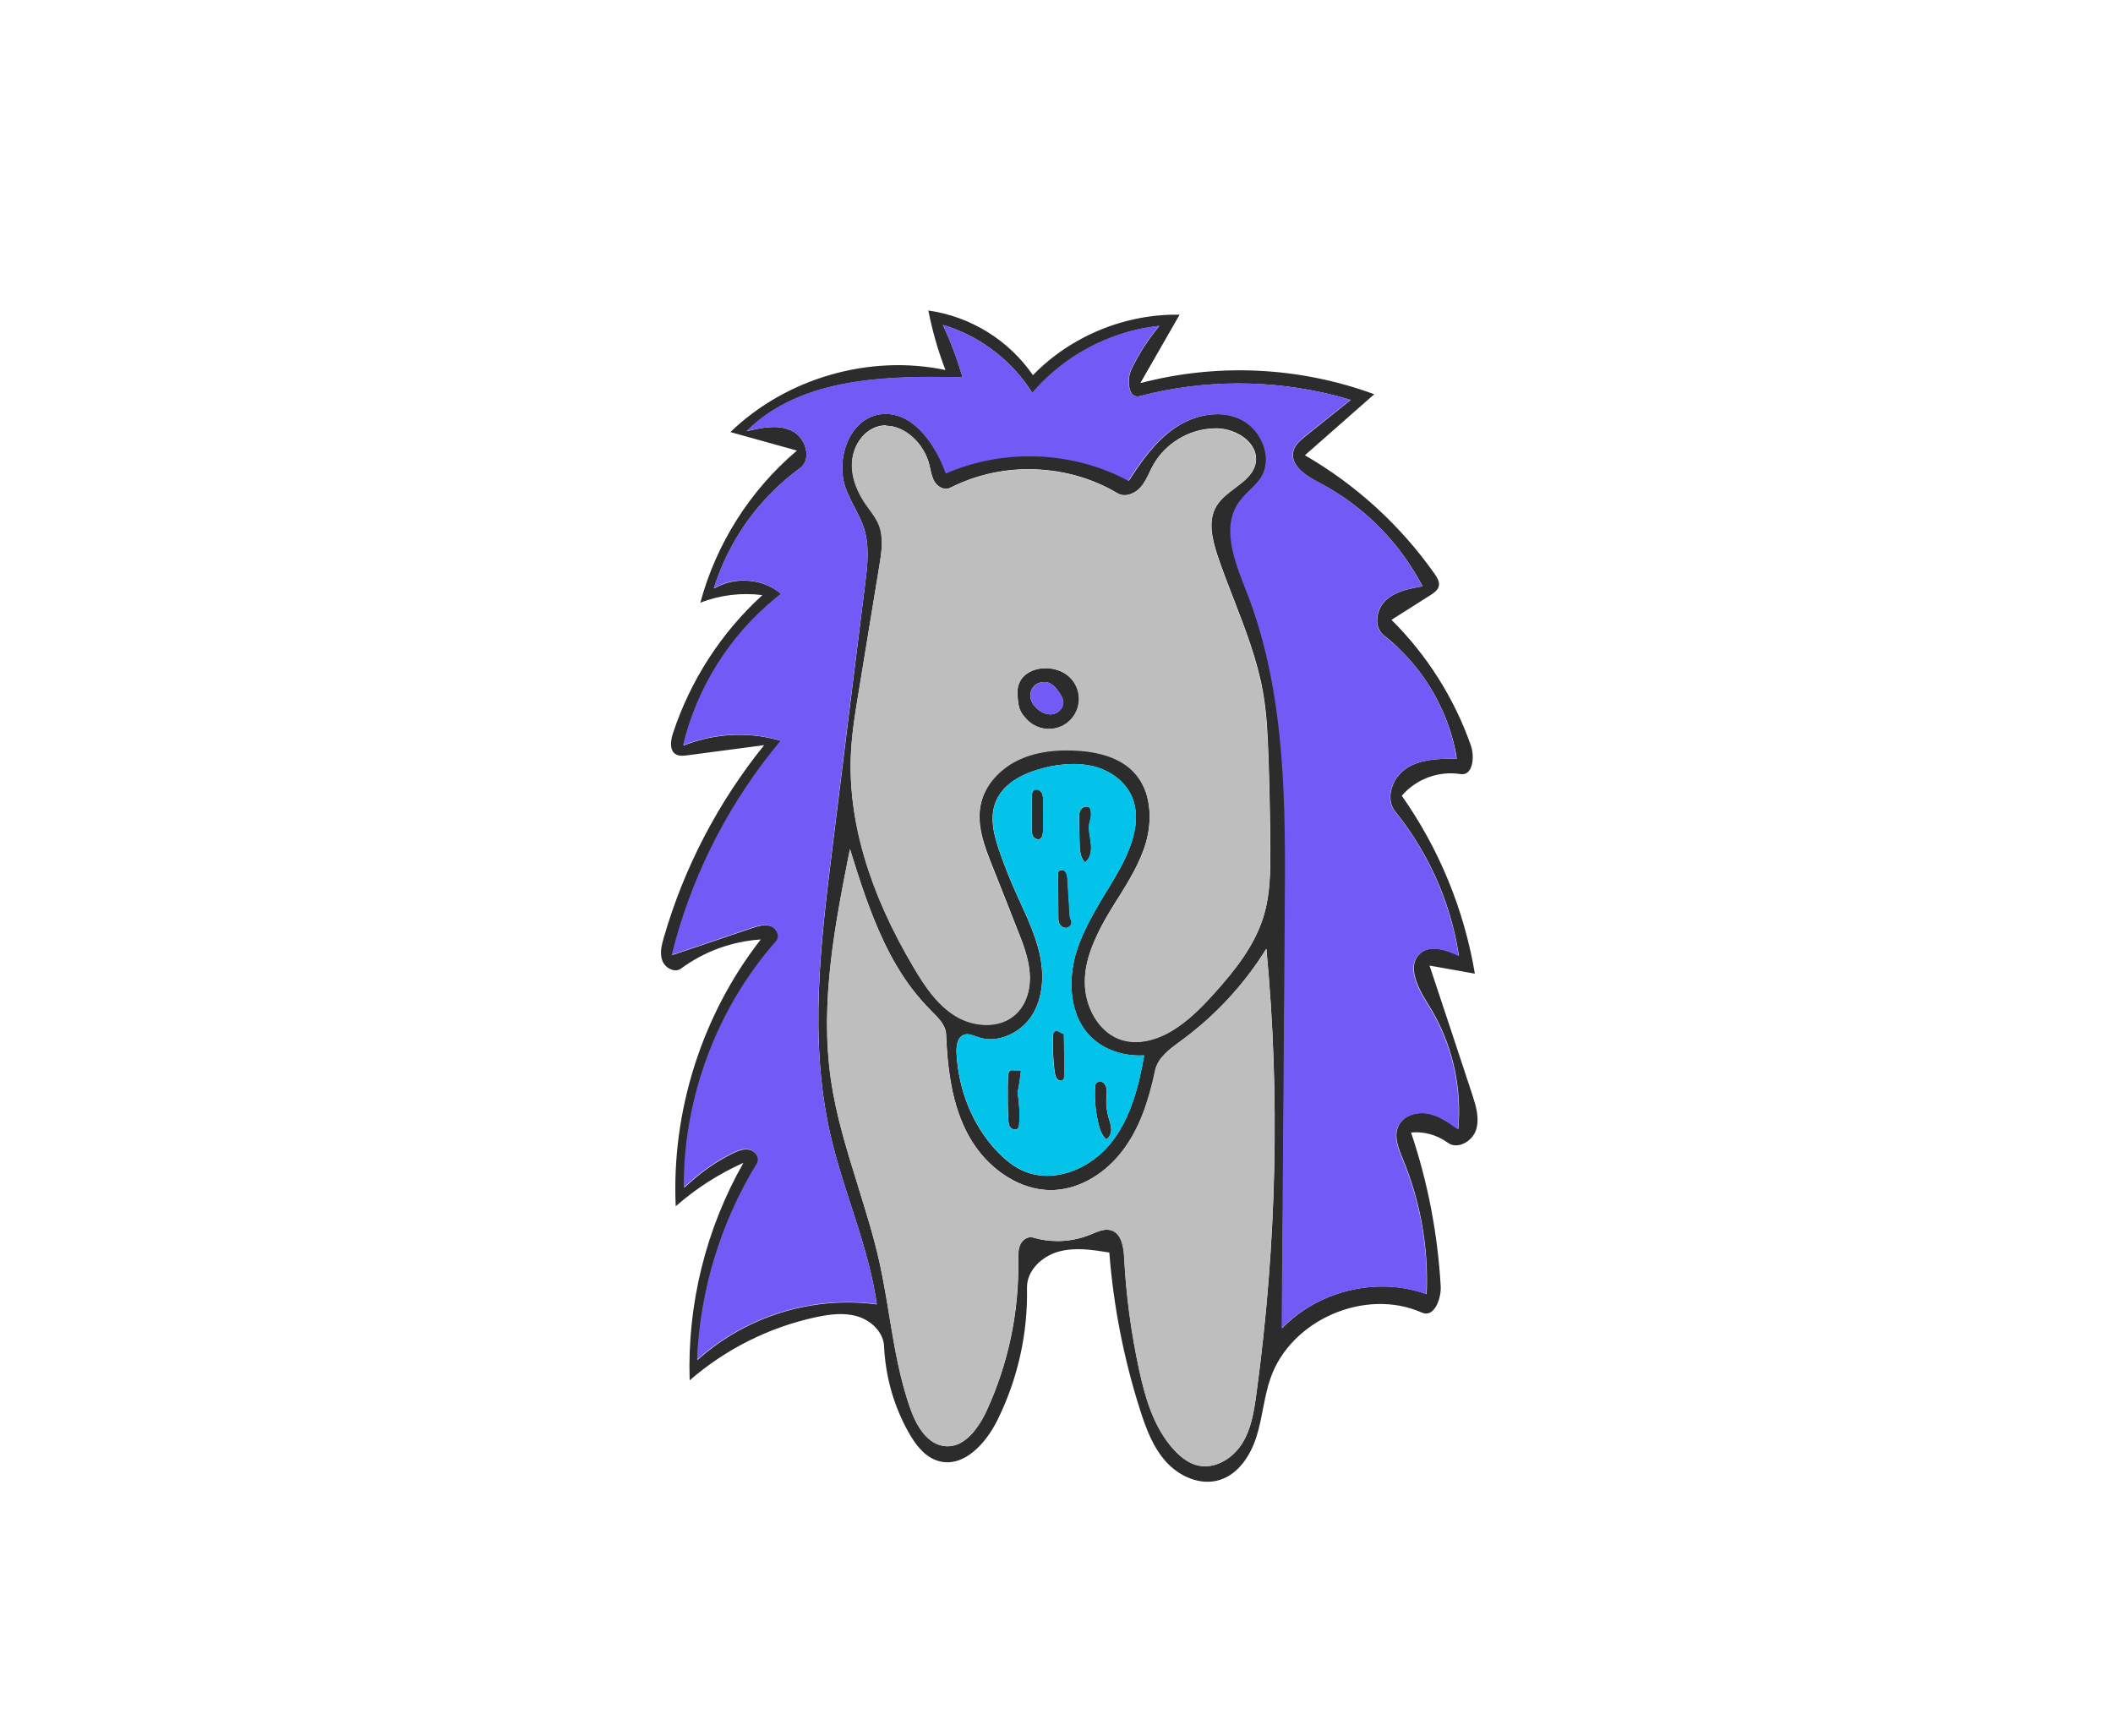 <?xml version="1.0" encoding="utf-8"?>
<!-- Generator: Adobe Illustrator 22.0.1, SVG Export Plug-In . SVG Version: 6.00 Build 0)  -->
<svg version="1.1" id="Draw_Layer" xmlns="http://www.w3.org/2000/svg" xmlns:xlink="http://www.w3.org/1999/xlink" x="0px" y="0px"
	 viewBox="0 0 1804 1482" style="enable-background:new 0 0 1804 1482;" xml:space="preserve">
<style type="text/css">
	.st0{fill:#2C2C2C;}
	.st1{fill:#BEBEBE;}
	.st2{fill:#725AF7;}
	.st3{fill:#03C3EB;}
</style>
<title>Hedgehog</title>
<path class="st0" d="M807.2,315.9c-64.9-13.6-135.9,6.9-183.6,53l56.8,15.8c-40,33.9-68.8,79.2-82.5,129.9c16.8-6.6,35.1-8.8,53-6.5
	c-35.2,32.1-61.5,72.8-76.4,118.1c-2,6.2-3.1,14.5,2.5,17.8c2.8,1.7,6.3,1.3,9.6,0.9l65.8-8.7c-39.2,48.6-68.4,104.4-85.7,164.4
	c-1.9,6.4-3.6,13.4-1.2,19.7c2.4,6.3,10.7,10.6,16,6.6c19.8-14.6,43.5-23.2,68-24.8c-50.1,64.2-76.3,146.5-72.6,227.8
	c17.3-15.2,36.8-27.7,57.8-37.1c-32.1,56.5-48,120.8-45.9,185.7c30.8-26.7,67.9-45.3,107.7-53.9c11.8-2.5,24.3-4.2,35.9-0.6
	s21.9,13.5,22.4,25.6c1.2,25.8,8.3,51,21,73.5c6,10.6,14,21.2,25.8,24.4c21.4,5.8,40.2-15.3,50-35.1c17.3-35,26-73.7,25.2-112.8
	c-0.3-14.7,12.6-26.9,26.7-30.9s29.1-1.7,43.6,0.7c3.5,45.5,12.3,90.4,26.1,133.9c5.1,16,11.1,32.3,22.4,44.8
	c11.3,12.5,29.1,20.4,45.2,15.6c16.4-4.8,26.9-21,32-37.3c5.1-16.3,6.3-33.6,11.9-49.7c17.3-49.9,81.1-77.5,129.3-56
	c10.3,4.6,16.7-11.6,16-22.9c-2.6-44.6-11-88.6-25.3-130.9c11.2-1,22.3,2.1,31.3,8.7c8.3,6.2,21.1-1.1,24.2-10.9
	c3.2-9.9-0.1-20.5-3.3-30.4c-12.1-36.6-24.2-73.3-36.4-109.9l38.7,6.9c-9.2-54.7-30.5-106.6-62.4-151.9
	c12.4-14.4,31.4-21.4,50.2-18.5c10.4,1.7,12.2-14.5,8.8-24.4c-14.2-40.4-37.4-77.1-67.8-107.3l33-20.9c3.3-2.1,6.8-4.5,7.5-8.3
	c0.6-3.5-1.5-6.9-3.5-9.8c-29.2-41.5-67-76.1-110.9-101.5l59.2-52.1c-64-23.5-133.7-26.8-199.7-9.5c11.2-19.5,22.3-39,33.5-58.4
	c-46.4-0.9-92.9,18.3-125.2,51.6c-20.8-30-53.1-50-89.3-55.2C796,282.4,800.8,299.4,807.2,315.9L807.2,315.9z M805,277.4L805,277.4
	L805,277.4c29.3,8.6,55.9,28,73.2,53.3c1.2,1.7,2.2,3.3,3,4.6l0.1,0.2l0.1,0.1c22.2-25.7,51.6-44.2,84.4-52.9
	c6.5-1.7,13.2-3,19.9-3.9l0.9-0.1c1.1-0.1,2.2-0.3,3.2-0.4l0,0l0,0l0,0l0,0l0,0l0,0l0,0l0,0l0,0l0,0c-9.4,11.3-17.4,23.7-23.8,37
	c-3,6.2-3,15.4-0.1,20.1c1.1,1.9,3.1,3.1,5.3,3.1c0.7,0,1.3-0.1,2-0.3c54.6-14.2,112-14.4,166.7-0.5c4.3,1.1,8.2,2.2,11.7,3.3
	l0.7,0.2l0.8,0.3h0.1l-6.4,5.1l-32.2,25.8c-4.8,3.9-9,7.5-10.3,12.7c-3.2,12.3,10.9,21.2,21.8,26.9c31.5,16.4,58.3,40.7,77.8,70.5
	c3,4.5,5.8,9.2,8.3,13.8c0.8,1.3,1.3,2.5,1.9,3.5l0.4,0.8l0,0l0,0l0,0l0,0l0,0l0,0l0,0l0,0l0,0l0,0l0,0l0,0
	c-10.1,1.8-22.7,3.9-31.3,11.9c-4.9,4.7-7.6,11.3-7.4,18.1c0.2,4.9,2.3,9.1,5.7,11.8c3.7,2.9,7.2,5.9,10.5,9c0.5,0.5,1,0.9,1.4,1.4
	l0.2,0.2v0l-0.1-0.1l0.1,0.1l0,0c0,0,0,0-0.1-0.1l0,0.1l0-0.1l0,0l0,0c21.6,20.5,37.4,46.3,45.8,74.9c1.1,3.6,2.1,7.4,2.9,11.3v0.1
	c0.7,3,1.2,5.8,1.5,8.3v0.2v0.1l0,0l0,0l0,0l0,0l0,0l0,0l0,0l0,0l0,0l0,0h-3.7c-12.7,0-27.2,0.6-38.7,7.8
	c-7.3,4.7-12.4,12.2-13.9,20.8c-1.1,6.3,0.3,12,3.8,16.4c24.8,30.8,42.3,66.8,51,105.3c1.2,5.4,2.2,10.6,3,15.5l0.2,1.2
	c0.1,0.4,0.1,0.8,0.2,1.2l0,0l0,0l0,0l0,0l0,0l0,0l0,0l0,0l0,0l0,0l0,0l0,0c-5.5-2.6-13.8-6.1-21.3-6.1c-4.7,0-8.6,1.3-11.6,4
	c-12.1,10.4-2.2,29.5,6.3,43c17.8,28,27.1,60.6,26.7,93.8c-0.1,4.3-0.3,8.5-0.6,12.3c0,0.1,0,0.2,0,0.3s0,0.5-0.1,0.7l0,0l0,0l0,0
	l0,0l0,0l0,0l0,0l0,0l0,0l0,0l0,0l0,0c-8.8-6.3-16.8-11.7-26.1-13.4c-1.6-0.3-3.1-0.4-4.7-0.4c-9.3,0-17.3,4.4-20.4,11.4
	c-4,8.8,0.2,19.1,4,28.1l0,0.1c13.7,33.1,20.6,68.6,20.5,104.4c0,3.5-0.1,6.8-0.3,9.6c0,0.3,0,0.5-0.1,0.8c0,0.1,0,0.2,0,0.3l0,0
	l0,0l0,0l0,0l0,0l0,0l0,0l0,0l0,0l0,0c-12.2-4.4-25.1-6.6-38-6.5c-26.9,0-54.2,9.5-74.8,26.1c-2.8,2.3-5.7,4.8-8.6,7.6l-0.7,0.7
	c-0.4,0.4-0.8,0.8-1.2,1.3l0,0l0,0l0,0l0,0l0,0l0,0l0,0l0,0l0,0l0,0l0,0l0,0l1.4-179.4l1.4-178.1c0.7-86.5,1.4-184.6-32.5-271
	l-0.6-1.5c-10-25.4-21.3-54.3-5.8-75.9c2.6-3.4,5.5-6.5,8.6-9.4l0.1-0.1c3.6-3.5,7.4-7.2,10.1-11.6c4.3-7.2,5.1-16.1,2.3-25.2
	c-3.3-10.7-11-19.7-20.7-24.2c-6.1-2.8-12.8-4.2-19.6-4.1c-12.4,0-25.4,4.3-36.7,12.1c-16.6,11.5-28.7,29.1-38.8,44.7
	C938.2,396.3,909,389,879.1,389c-24.2,0-48.1,4.8-70.3,14.2l-1.1,0.5l0,0c-8.4-22.9-26.6-50.3-51.4-50.3c-1.6,0-3.2,0.1-4.7,0.3
	c-10.2,1.4-19.1,7.7-25.1,17.7c-8.1,13.7-9.7,32.1-4,46.9c2.1,5,4.4,9.9,7,14.7c3,5.8,6.2,11.8,8.2,18.2c4.9,15.6,2.8,32.6,0.9,47.7
	l-14.8,119.1l-13,105.1c-10,80.8-20.4,164.3-1.9,245.4c4.7,20.5,11.2,40.8,17.6,60.5v0.1l0.1,0.2c8.3,25.6,16.8,52,21.2,79.1
	c0.3,2.1,0.6,3.7,0.8,5.2v0.1l0,0l0,0l0,0l0,0c-8.3-1.1-16.6-1.7-24.9-1.7c-40.5,0.1-79.9,12.9-112.7,36.6c-4.3,3.1-8.6,6.6-13,10.3
	l-0.8,0.8c-0.6,0.5-1.1,1-1.7,1.5l0,0l0,0l0,0l0,0l0,0l0,0l0,0l0,0l0,0l0,0l0,0l0,0c2.5-59.3,20-117,51-167.7c1-1.8,1.1-4.1,0.3-6
	c-1.2-2.9-3.7-5-6.8-5.8c-1-0.2-2-0.3-3-0.3c-4.2,0-8.3,1.8-12.1,3.7c-12.5,6.3-24.2,14.2-34.6,23.5c-1.3,1.1-2.7,2.5-4.8,4.3
	l-0.3,0.2l-0.9,1l0,0l0,0l0,0l0,0l0,0l0,0l0,0l0,0l0,0l0,0l0,0l0,0c-0.5-76.4,28.2-153.2,78.8-210.5c1.4-1.7,1.9-3.9,1.2-6
	c-0.9-3.2-3.2-5.8-6.3-6.9c-1.5-0.5-3.1-0.7-4.7-0.7c-3.7,0-7.6,1.2-11.4,2.5l-66.6,22.5l-0.8,0.2l-0.4,0.1l0,0l-0.1,0l0,0h-0.1
	c15.7-63,44.6-121.8,84.8-172.7c2.9-3.6,5.5-6.8,7.8-9.5l0.3-0.4l0.1-0.1c-11.6-3.5-23.7-5.2-35.8-5.2c-14.2,0-28.3,2.4-41.7,7
	c-1.3,0.5-2.8,1-4.5,1.6l-0.5,0.2h-0.1l-0.8,0.3l0,0l0,0l0,0l0,0l0,0l0,0l0,0l0,0l0,0l0,0c11.9-49.3,39.6-93.4,78.8-125.6
	c2-1.6,3.4-2.7,4.5-3.6l0.1-0.1h0.1c-8.5-7.4-19.9-11.5-31.9-11.5c-7.5-0.1-14.9,1.6-21.7,4.8c-0.8,0.4-1.7,0.9-3,1.6H610l-0.6,0.4
	l0,0l0,0l0,0l0,0l0,0l0,0l0,0l0,0l0,0l0,0l0,0l0,0c12.9-41.3,38.7-77.3,73.6-102.8c4.1-2.9,6-7.7,5.5-13.4
	c-0.7-7.7-5.8-15.3-12.4-18.5c-4.9-2.2-10.2-3.4-15.5-3.2c-6.6,0-13.4,1.3-19.3,2.7l-1.5,0.3l-0.3,0.1l-0.2,0.1
	c-0.4,0.1-0.9,0.2-1.5,0.3h0l-0.3,0.1l0,0l0,0l0,0l0,0l0,0l0,0l0,0l0,0l0,0h0c41-40.8,103-46.3,158.3-46.3c6.5,0,13.8,0.1,22.9,0.3
	l2.4,0.1h0.5h0.3C817.3,306.8,811.8,291.8,805,277.4L805,277.4z M756.5,363.5c16,0,32.6,15,37,33.5c0.2,1,0.4,2,0.7,2.9l0.1,0.3
	c0.8,3.9,1.7,7.9,3.8,11.3c2.1,3.4,6.1,5.8,9.6,5.8c1.2,0,2.3-0.3,3.4-0.8c20.8-10.5,43.8-16,67.1-15.9c27.2,0,53.5,7.1,75.9,20.5
	c1.8,1.1,3.9,1.6,6,1.6c4.8,0,10-2.6,13.7-6.7c3.3-3.8,5.6-8.4,7.7-12.9l0,0V403c0.9-1.9,2-4.2,3.2-6.2c2.6-4.6,5.8-8.8,9.5-12.6
	c7.2-7.2,16-12.6,25.8-15.7c5.7-1.8,11.6-2.7,17.6-2.8c0.8,0,1.6,0,2.4,0c10.6,0.5,21.4,5.5,27.4,12.9c4,4.9,5.6,10.4,4.8,16
	c-1.5,9.8-9.4,15.8-17.8,22.1c-6,4.5-12.2,9.2-15.9,15.5c-7.3,12.4-3.6,28,0.9,41.7c4.3,12.9,9.3,25.8,14.1,38.1l0.1,0.2
	c9.7,25.2,19.8,51.2,24.6,78.1c3.3,18.3,4.1,36.8,4.8,55.8c0.9,26,1.4,52.4,1.6,78.3c0.1,20.6-0.2,39-5.4,56.7
	c-7.5,25.6-24.4,46.8-41.6,66c-12.7,14.1-23.9,25.2-37.5,33.2c-7.2,4.2-18.2,9.2-30.4,9.2c-3.6,0-7.1-0.5-10.6-1.4
	c-9.9-2.7-18.3-9.4-24.4-19.4c-5.7-9.5-8.6-20.3-8.4-31.4c0.1-7.3,1.2-16.2,5.9-28.6c3-7.7,6.5-15.2,10.6-22.4
	c1.7-3,3.5-6.2,5.5-9.5c1.8-3,3.8-6.1,5.5-8.9l0.2-0.2c9.5-15.2,19.3-31,24.4-48.4c3.3-11.5,4.5-25.8,1.1-39c0,0,0-0.1,0-0.1v-0.1
	c-0.7-2.8-1.7-5.6-2.9-8.2c-2.2-5.1-5.4-9.7-9.2-13.6c-10.2-10.4-26.2-16.4-47.5-17.7c-3.1-0.2-6.2-0.3-9.2-0.3
	c-15.9,0-29.8,2.8-41.4,8.4c-4.4,2.1-8.6,4.7-12.4,7.8c-3,2.4-5.8,5.1-8.3,8l-0.1,0.1l0,0c-5.6,6.4-9.4,14.1-11.2,22.4
	c-3.7,18,3.7,36.7,9.7,51.8l10.8,27.2l10.7,27.2c4.7,11.8,9.5,24,10.6,36.9c1.2,14.4-3,27.4-11.6,35.4c-6.4,6.1-15.2,9.3-25.3,9.3
	c-9.1-0.1-18-2.5-25.8-7.2c-16.3-9.7-27-26.1-35.7-40.8c-38.9-65.2-57.1-127.3-54.1-184.9c0.9-17.2,3.7-34.4,6.5-51l9-55l8.8-53.7
	c1.7-10.5,3.9-23.5-0.7-34.6c-2-4.8-5.1-9.1-8.1-13.3l-0.1-0.1c-1-1.4-2-2.8-3-4.2c-5.7-8.3-12.4-21.2-11.5-35.5
	c0.8-13.6,8.9-25.6,20.1-29.8c2.9-1.1,5.9-1.6,8.9-1.6L756.5,363.5L756.5,363.5L756.5,363.5z M881.7,865.9
	c8.4-14.1,10.4-33.1,5.4-53.6c-3.5-14.3-9.7-28-15.8-41.3c-1.5-3.2-3-6.7-4.5-10c-4.8-10.7-9.1-21.7-13-32.7
	c-5.2-14.7-9.3-30.2-3.6-44c6.9-16.8,25.8-24.8,40.5-28.5c8.4-2.3,17.1-3.4,25.9-3.5c5.3,0,10.7,0.6,15.9,1.7
	c14.8,3.4,27.1,12.5,32.9,24.2c8.1,16.1,5,37.4-9.1,63.1c-3.7,6.8-7.7,13.4-11.6,19.9l-0.1,0.1l-0.1,0.1l-0.2,0.3
	c-9.5,15.9-19.4,32.3-25.1,50.2c-7,22.1-7.8,54.8,13.2,74.4c10.1,9.5,24.9,14.9,40.5,14.9c1,0,2.2,0,3.8-0.1h0.1
	c-4.4,25.2-11.2,53.9-29,75.6c-13.8,16.8-34.4,27.2-53.8,27.2c-6.5,0-12.9-1.2-18.9-3.6c-8.4-3.4-16.4-9.3-24.5-18
	c-20.3-21.8-32.3-51.4-34-83.2c-0.2-4.1,0-13.9,7-15.8c0.7-0.2,1.4-0.3,2.2-0.3c2.4,0,4.8,0.9,7.1,1.8l0.1,0l0.3,0.1h0.1l0.2,0.1
	l1.1,0.4c3.5,1.2,7.2,1.9,10.9,1.9C859.6,887.2,874.1,878.6,881.7,865.9L881.7,865.9z M807.1,1234.7c-15.5-1.3-24.6-17.7-29.5-31.2
	c-9.4-25.9-13.9-53.6-18.4-80.5c-2.4-14.9-5-30.3-8.3-45.3c-4.9-22.1-11.8-44-18.4-65.3l0-0.1c-9.2-29.4-18.7-59.8-23.1-90.8
	c-9.5-66.1,3.6-132.5,16.3-196.6l0,0l0,0c1.8,5.9,3.7,11.8,5.6,17.9c9.1,28.3,19.4,56.6,34.2,81.8l0.1,0.1c0,0,0,0.1,0.1,0.1
	c8.1,13.9,17.9,26.6,29.2,38l0.8,0.8c5.5,5.5,11.8,11.7,12.1,19.6c1,27.3,4.4,46.5,8.6,60.7c2.3,7.7,5.2,15.1,8.8,22.3
	c0.8,1.5,1.6,3,2.4,4.4c1.6,2.9,3.4,5.7,5.4,8.5c5.9,8.4,13.1,15.8,21.4,21.9c13.1,9.6,28.1,15.1,42.9,15.1c1.1,0,2.1,0,3.2-0.1
	c22.1-1.2,44.4-14.5,59.6-35.7c2-2.8,3.9-5.7,5.8-8.8c4.3-7.4,8-15.2,10.9-23.3c4-11.2,7.2-22.6,9.5-34.3
	c2.3-10.9,12.4-18.2,21.3-24.7l0.9-0.7c25.7-18.8,47.9-41.8,65.9-68c2.4-3.5,4.6-7,6.8-10.5l0,0l0,0c11.8,124,8.9,251.8-8.5,380
	c-2.2,16.1-4.6,30.4-12.3,42.6c-7.4,11.7-19.8,19.3-31.5,19.3c-2,0-4.1-0.2-6.1-0.7c-7.1-1.6-13.8-6.1-20.6-13.5
	c-17.1-18.9-24.4-44.1-29.7-68.6c-6.8-31.4-11-63.4-12.7-95.5c-0.4-8.5-2-20.1-10.8-23.1c-1.3-0.4-2.6-0.6-4-0.6
	c-4.1,0-8.2,1.8-12.2,3.4l-1.9,0.8c-8.9,3.6-18.4,5.5-28,5.5c-7.1,0-14.1-1-20.9-3c-0.6-0.2-1.3-0.3-2-0.3c-3.5,0-7.2,2.6-8.9,6.4
	c-1.8,4-1.8,8.6-1.7,13v0.4c0.7,44.2-8.5,88.1-27,128.3c-1.8,3.9-3.8,7.7-6.2,11.3c-4,6.2-8.8,11.8-14.5,15.3
	c-3.8,2.5-8.3,3.8-12.8,3.8c-0.6,0-1.3,0-1.9-0.1L807.1,1234.7z"/>
<path class="st0" d="M870.9,581.7c-1.1,2.1-1.9,4.5-2.1,6.9c-0.2,2.3-0.1,4.7,0.1,7c0.3,3.6,0.6,7.6,2.3,11.2
	c0.8,1.8,1.9,3.4,3.2,4.9c1.8,2.2,3.8,4.2,6.1,5.9c4.4,3.1,9.7,4.8,15.2,4.8c3.9,0,7.8-0.9,11.3-2.6c12.7-6.3,17.9-21.7,11.6-34.4
	c-2.3-4.6-5.9-8.4-10.4-11c-4.7-2.5-10-3.9-15.3-3.9C883.1,570.4,874.7,574.7,870.9,581.7L870.9,581.7z M883.7,603.3
	c-1.8-1.9-3.1-4.3-3.8-6.8c-1.4-6.3,2.4-12.5,8.7-13.9c0.9-0.2,1.8-0.3,2.8-0.3c1.6,0,3.3,0.3,4.8,1c3.4,1.5,5.8,4.5,7.9,7.6
	c1.8,2.5,3.6,5.5,3.7,8.8c0,0.7-0.1,1.5-0.3,2.2c-0.2,0.9-0.6,1.7-1,2.5c-1.9,3.2-5.2,5.2-8.9,5.5c-0.3,0-0.7,0-1,0
	C892.1,609.9,887.3,607.4,883.7,603.3L883.7,603.3z"/>
<path class="st0" d="M882.8,674.7c-1.7,1.2-1.9,3.6-1.9,6c0,8.7,0,17.5-0.1,26.3c0,2.1,0,4.4,0.9,6.4l0.1,0.2l0.1,0.2
	c0.9,1.6,2.5,2.7,4.4,2.8c0.5,0,1-0.1,1.4-0.3c2.4-1.1,2.7-4.5,2.8-7c0-8.2,0.1-16.5,0.1-24.7v-0.6c0-2.3,0-5.2-1.3-7.4
	c-1-1.6-2.6-2.5-4.4-2.6C884.1,674.1,883.4,674.3,882.8,674.7L882.8,674.7z"/>
<path class="st0" d="M923.2,690.6c-1.9,2.3-2,5.5-1.9,8.9l0.2,9.9l0.2,9.7c0.1,6.4,0.5,12.4,4.2,16.7l0.2,0.2l0.2,0.2
	c6.1-4,5.5-13,5-16.7c-0.2-1.1-0.3-2.2-0.5-3.2V716v-0.2v-0.1v-0.1c-0.8-4.9-1.7-9.8-0.2-14.5c1.1-3.4,1.3-7,0.4-10.4
	c-0.6-1.3-2-2.1-3.5-2C925.9,688.7,924.4,689.3,923.2,690.6L923.2,690.6z"/>
<path class="st0" d="M904,743.8c-0.4,0.4-0.6,0.9-0.6,1.5l0.1,18.9l0.1,18.9c-0.1,1.5,0.1,3.1,0.5,4.5c0.8,2.6,3.2,4.5,5.9,4.6
	c0.3,0,0.5,0,0.8-0.1c1.6-0.3,2.9-1.3,3.6-2.7c0.6-1.2,0.7-2.6,0.1-3.8c-0.9-1.7-1.1-3.8-1.2-5.6c-0.6-9.7-1.2-19.5-1.8-29.3
	c-0.2-2.6-0.5-5.3-2.3-7c-0.7-0.6-1.6-0.9-2.5-0.9C905.6,742.9,904.7,743.2,904,743.8L904,743.8z"/>
<path class="st0" d="M901.4,880.3c-2.3,0.5-2.6,3.6-2.5,5.5c0,10,0.1,20.4,1.8,30.5c0.2,1.6,0.7,3.2,1.6,4.6
	c0.1,0.1,0.2,0.2,0.3,0.3c0.8,0.9,1.9,1.5,3.1,1.5c0.6,0,1.1-0.2,1.6-0.5c1.3-0.9,1.5-2.8,1.5-4.6c0.2-10.3,0.1-21-0.3-31.8
	c0-0.1,0-0.3,0-0.4c0-1.1-0.1-2.1-0.1-3.2c-0.2,0.1-0.5,0.1-0.7,0.1c-1-0.1-2-0.5-2.8-1.1c-0.8-0.6-1.8-0.9-2.8-1
	C901.7,880.3,901.5,880.3,901.4,880.3L901.4,880.3z"/>
<path class="st0" d="M860.6,919c-0.3,12-0.3,24.1,0.2,36.1c0.1,2.7,0.3,5.3,1.7,7.2l0.1,0.1c0,0.1,0.1,0.1,0.1,0.2
	c1,1.1,2.4,1.8,3.9,1.8c1.1,0.1,2.2-0.5,2.8-1.4c0.5-0.9,0.7-1.9,0.7-2.9c0.7-9.1,0.2-18.3-1.3-27.3c1.2-5.8,2.2-11.8,2.8-18
	c0-0.1,0-0.1,0-0.2l0.1-0.7l-4.1-0.1l-4-0.1C861.5,913.8,860.7,916.6,860.6,919L860.6,919z"/>
<path class="st0" d="M935,926.9c-0.7,10.6,0.2,21.3,2.6,31.6c1.1,4.9,2.8,10.5,6.8,14.2c3.3-1.7,4.4-5.8,4.3-8.8
	c-0.2-2.6-0.8-5.3-1.7-7.8c-0.2-0.8-0.5-1.6-0.7-2.4c-1.5-5.5-2.1-11.2-1.7-16.9l0.1-0.9l0-0.5c0.3-2,0.3-4,0-6.1
	c-0.4-2.2-1.7-4.8-4.2-5.7c-0.4-0.1-0.9-0.2-1.4-0.2C937.3,923.5,935.1,924.8,935,926.9L935,926.9z"/>
<path class="st1" d="M725.6,724.9L725.6,724.9c-12.7,64.1-25.8,130.5-16.3,196.6c4.5,31,13.9,61.4,23.1,90.8v0.1
	c6.6,21.3,13.5,43.2,18.4,65.3c3.3,15,5.9,30.4,8.3,45.3c4.4,26.8,9,54.5,18.3,80.5c4.9,13.5,14,29.9,29.5,31.2
	c0.6,0.1,1.3,0.1,1.9,0.1c17,0,28.3-19.1,33.5-30.4c18.4-40.2,27.6-84.1,27-128.3v-0.4c-0.1-4.4-0.2-9,1.7-13
	c1.7-3.8,5.4-6.4,8.9-6.4c0.7,0,1.3,0.1,2,0.3c6.8,2,13.8,3,20.9,3c9.6,0,19.1-1.9,28-5.5l1.9-0.8c4-1.7,8.1-3.4,12.2-3.4
	c1.4,0,2.7,0.2,4,0.6c8.7,3,10.3,14.6,10.8,23.1c1.6,32.1,5.9,64,12.7,95.5c5.3,24.5,12.5,49.7,29.7,68.6
	c6.8,7.5,13.5,11.9,20.6,13.5c2,0.5,4,0.7,6.1,0.7c11.7,0,24.1-7.6,31.5-19.3c7.7-12.2,10.1-26.5,12.3-42.6
	c17.4-128.2,20.3-256,8.5-380c-19,30.6-43.7,57.3-72.8,78.5l-0.9,0.7c-8.9,6.5-18.9,13.8-21.3,24.7c-6.2,29.3-14.2,49.8-26.2,66.4
	c-15.3,21.2-37.6,34.6-59.6,35.7c-1.1,0.1-2.2,0.1-3.2,0.1c-26.8,0-54.1-17.8-69.7-45.5c-8.2-14.6-17.9-37.7-19.8-87.4
	c-0.3-7.9-6.6-14.1-12.1-19.6l-0.8-0.8C757,825.4,740.3,772,725.6,724.9L725.6,724.9L725.6,724.9z"/>
<path class="st2" d="M891.5,582.3c-6.4-0.1-11.7,5-11.8,11.5c0,0.9,0.1,1.9,0.3,2.8c0.7,2.6,2,4.9,3.8,6.8c3.6,4.1,8.4,6.5,12.9,6.5
	c0.3,0,0.7,0,1,0c6.2-0.5,10.3-5.6,10.3-10.1c-0.1-3.3-1.9-6.3-3.7-8.8c-2.1-3-4.5-6.1-7.9-7.6C894.8,582.6,893.1,582.3,891.5,582.3
	L891.5,582.3z"/>
<path class="st3" d="M916.7,652.2c-8.7,0.1-17.4,1.3-25.9,3.5c-14.7,3.7-33.6,11.6-40.5,28.5c-5.6,13.8-1.6,29.3,3.6,44
	c3.9,11,8.3,22,13,32.7c1.5,3.3,3,6.8,4.5,10c6.1,13.3,12.3,27,15.8,41.3c4.9,20.5,3,39.5-5.4,53.6c-7.7,12.8-22.2,21.4-36.1,21.4
	c-3.7,0-7.4-0.6-10.9-1.9c-0.4-0.1-0.8-0.3-1.1-0.4l-0.2-0.1l-0.1,0l-0.3-0.1h-0.1c-2.3-0.9-4.7-1.8-7.1-1.8c-0.7,0-1.5,0.1-2.2,0.3
	c-6.9,1.9-7.2,11.7-7,15.8c1.7,31.8,13.7,61.4,34,83.2c8.1,8.7,16.1,14.6,24.5,18c6,2.4,12.5,3.7,18.9,3.6c19.4,0,40-10.4,53.8-27.2
	c17.8-21.7,24.6-50.4,29-75.6c-1.6,0-2.9,0.1-3.9,0.1c-15.6,0-30.3-5.4-40.5-14.9c-21-19.6-20.3-52.4-13.2-74.4
	c5.7-17.9,15.6-34.3,25.1-50.2l0.2-0.3l0.1-0.1l0.1-0.1c3.9-6.5,7.9-13.2,11.6-19.9c14.1-25.8,17.2-47,9.1-63.1
	c-5.9-11.7-18.2-20.8-32.9-24.2C927.3,652.8,922,652.2,916.7,652.2L916.7,652.2z M886.3,716.7c-1.9-0.1-3.5-1.2-4.4-2.8l-0.1-0.2
	l-0.1-0.2c-1-2-0.9-4.4-0.9-6.4c0-8.8,0-17.5,0.1-26.3c0-2.4,0.2-4.8,1.9-6c0.6-0.4,1.3-0.6,2-0.6c1.8,0.1,3.5,1.1,4.4,2.6
	c1.4,2.3,1.3,5.1,1.3,7.4v0.6c0,8.2-0.1,16.5-0.1,24.7c0,2.4-0.3,5.8-2.8,7C887.3,716.6,886.8,716.7,886.3,716.7L886.3,716.7z
	 M926.2,736.1l-0.2-0.2l-0.2-0.2c-3.7-4.3-4.1-10.4-4.2-16.7l-0.2-9.7l-0.2-9.9c-0.1-3.3,0-6.5,1.9-8.9c1-1.2,2.6-1.9,4.2-1.9
	c1.5-0.1,2.8,0.7,3.5,2c0.8,3.4,0.7,7-0.4,10.4c-1.6,4.7-0.7,9.7,0.2,14.5v0.1v0.1v0.2v0.2c0.2,1,0.4,2.1,0.5,3.2
	c0.5,3.7,1.1,12.7-5,16.7L926.2,736.1z M909.9,792.2c-2.7-0.2-5.1-2-5.9-4.6c-0.4-1.5-0.5-3-0.5-4.5l-0.1-18.9l-0.1-18.9
	c0-0.6,0.2-1.1,0.6-1.5c0.7-0.6,1.6-1,2.5-0.9c0.9,0,1.8,0.3,2.5,0.9c1.8,1.7,2.1,4.4,2.3,7c0.6,9.8,1.2,19.5,1.8,29.3
	c0.1,1.8,0.2,3.9,1.2,5.6c0.6,1.2,0.5,2.6-0.1,3.8c-0.7,1.4-2,2.4-3.6,2.7C910.4,792.2,910.1,792.2,909.9,792.2L909.9,792.2z
	 M905.5,922.7c-1.2,0-2.3-0.6-3.1-1.5c-0.1-0.1-0.2-0.2-0.3-0.3c-0.9-1.4-1.4-3-1.6-4.6c-1.7-10.1-1.7-20.5-1.8-30.5
	c0-1.9,0.3-5,2.5-5.5c0.2,0,0.3,0,0.5,0c1,0.1,1.9,0.4,2.8,1c0.8,0.6,1.8,0.9,2.8,1.1c0.2,0,0.5,0,0.7-0.1c0.5,12.1,0.7,24,0.5,35.4
	c0,1.8-0.2,3.7-1.5,4.6C906.6,922.5,906.1,922.7,905.5,922.7L905.5,922.7z M866.5,964.4c-1.5,0-2.9-0.7-3.9-1.8
	c-0.1-0.1-0.1-0.1-0.1-0.2l-0.1-0.1c-1.4-2-1.6-4.5-1.7-7.2c-0.4-12-0.5-24.2-0.2-36.1c0.1-2.4,0.9-5.1,3-5.1l4,0.1l4.1,0.1
	c-0.7,6.3-1.6,12.6-2.9,18.8c1.5,9,2,18.2,1.3,27.3c0,1-0.2,2-0.7,2.9C868.7,963.9,867.7,964.5,866.5,964.4L866.5,964.4z
	 M944.4,972.7c-4-3.7-5.6-9.3-6.8-14.2c-2.4-10.4-3.2-21-2.6-31.7c0.1-2.1,2.3-3.3,4.2-3.3c0.5,0,0.9,0.1,1.4,0.2
	c2.5,0.9,3.8,3.5,4.2,5.7c0.3,2,0.3,4,0,6.1l0,0.5l-0.1,0.9c-0.4,5.7,0.1,11.4,1.7,16.9c0.2,0.8,0.5,1.6,0.7,2.4
	c0.9,2.5,1.4,5.1,1.7,7.8C948.8,967,947.7,971,944.4,972.7L944.4,972.7z"/>
<path class="st3" d="M145.8-250.4c0,1.5,1.2,2.7,2.8,2.8c1.5,0,2.7-1.2,2.8-2.8c0-1.5-1.2-2.8-2.8-2.8
	C147-253.2,145.8-251.9,145.8-250.4z"/>
<path class="st3" d="M144.5-261.2c0,1.5,1.2,2.7,2.8,2.8c1.5,0,2.7-1.2,2.8-2.8c0-1.5-1.2-2.7-2.8-2.8
	C145.7-263.9,144.5-262.7,144.5-261.2z"/>
<path class="st1" d="M756.5,363.5L756.5,363.5L756.5,363.5c-3.2,0-6.2,0.5-9,1.6c-11.3,4.2-19.3,16.1-20.2,29.8
	c-0.8,14.3,5.8,27.2,11.5,35.5c1,1.4,2,2.8,3,4.2l0.1,0.1c3,4.2,6.2,8.4,8.2,13.3c4.5,11.2,2.4,24.2,0.7,34.6l-8.8,53.7l-9,55
	c-2.7,16.7-5.6,33.9-6.5,51c-3,57.5,15.2,119.7,54.1,184.9c8.8,14.7,19.5,31.1,35.7,40.8c7.8,4.6,16.7,7.1,25.8,7.2
	c10.1,0,18.8-3.2,25.3-9.3c8.5-8.1,12.7-21,11.6-35.4c-1-12.9-5.9-25.1-10.6-36.9l-10.8-27.2l-10.8-27.2c-6-15-13.4-33.7-9.7-51.8
	c3.3-15.9,15.3-30.2,32.1-38.3c11.6-5.6,25.5-8.4,41.4-8.4c3,0,6.1,0.1,9.2,0.3c21.3,1.3,37.2,7.3,47.5,17.7
	c16.4,16.7,16.4,42.5,11,61c-5.1,17.4-14.9,33.1-24.4,48.4l-0.2,0.2c-1.7,2.8-3.7,5.9-5.5,8.9c-19,31.2-21.8,48-22.1,60.4
	c-0.2,11,2.7,21.9,8.4,31.4c6.1,10,14.5,16.7,24.4,19.4c3.5,0.9,7,1.4,10.6,1.4c12.2,0,23.3-5,30.4-9.2c13.6-8,24.8-19,37.5-33.2
	c17.2-19.2,34.1-40.4,41.6-66c5.2-17.7,5.5-36.1,5.4-56.7c-0.2-25.9-0.7-52.3-1.6-78.3c-0.7-19-1.5-37.5-4.8-55.8
	c-4.8-26.9-14.9-53-24.6-78.1l-0.1-0.2c-4.8-12.4-9.8-25.3-14.1-38.1c-4.5-13.6-8.2-29.3-0.9-41.7c3.7-6.3,9.9-11,15.9-15.5
	c8.3-6.3,16.2-12.3,17.8-22.1c0.9-5.6-0.8-11.1-4.8-16c-6.1-7.4-16.8-12.5-27.4-12.9c-0.8,0-1.6,0-2.4,0c-21.3,0-42.5,12.4-52.8,31
	c-1.2,2.1-2.2,4.3-3.2,6.2v0.1l0,0c-2.2,4.5-4.4,9.1-7.7,12.9c-3.7,4.2-8.9,6.7-13.7,6.7c-2.1,0-4.2-0.5-6-1.6
	c-22.4-13.4-48.7-20.5-75.9-20.5c-23.3-0.1-46.3,5.4-67.1,15.9c-1.1,0.5-2.2,0.8-3.4,0.8c-3.5,0-7.4-2.3-9.6-5.8
	c-2.2-3.5-3-7.4-3.8-11.3l-0.1-0.3c-0.2-1-0.4-2-0.7-2.9C789.1,378.5,772.5,363.5,756.5,363.5L756.5,363.5z M895.6,622.3
	c-5.4,0-10.7-1.6-15.2-4.8c-2.3-1.7-4.4-3.7-6.1-5.9c-1.3-1.5-2.3-3.1-3.2-4.9c-1.6-3.5-1.9-7.6-2.3-11.2c-0.3-2.3-0.3-4.6-0.1-7
	c0.3-2.4,1-4.7,2.1-6.9c3.7-6.9,12.1-11.2,21.8-11.2c5.4,0,10.6,1.3,15.3,3.9c12.4,6.9,16.8,22.6,9.8,35c-2.5,4.5-6.4,8.1-11,10.4
	C903.3,621.4,899.4,622.3,895.6,622.3L895.6,622.3z"/>
<path class="st2" d="M805,277.3L805,277.3c6.7,14.5,12.3,29.5,16.7,44.8h-0.2l-0.6,0l-2.4-0.1c-9.1-0.2-16.3-0.3-22.9-0.3
	c-55.3,0-117.3,5.5-158.3,46.3h0.1l0,0c0.1,0,0.2,0,0.3,0c0.5-0.1,1-0.2,1.5-0.3l0.2-0.1l0.3-0.1l1.5-0.3c5.9-1.3,12.8-2.7,19.3-2.7
	c5.4-0.1,10.7,1,15.5,3.2c6.6,3.2,11.7,10.8,12.4,18.5c0.5,5.7-1.4,10.5-5.5,13.4c-34.9,25.5-60.7,61.5-73.6,102.8l0.3-0.2l0.4-0.2
	c1.4-0.8,2.2-1.2,3-1.6c6.8-3.3,14.2-5,21.7-4.9c12.1,0,23.4,4.1,31.9,11.5l-0.2,0.1c-1.1,0.8-2.6,2-4.5,3.6
	c-39.2,32.2-66.9,76.3-78.8,125.6l0.4-0.1l0.6-0.2l0.5-0.2c1.7-0.6,3.2-1.2,4.5-1.6c13.4-4.6,27.5-7,41.7-7
	c12.1,0,24.2,1.7,35.8,5.2l-0.1,0.1l-0.4,0.4c-2.3,2.7-4.9,5.9-7.8,9.5c-40.2,50.9-69.1,109.8-84.8,172.7h0.2l0.4-0.1l0.8-0.2
	l66.5-22.5c3.9-1.3,7.7-2.5,11.4-2.5c1.6,0,3.2,0.2,4.7,0.7c3.1,1.2,5.4,3.7,6.3,6.9c0.7,2.1,0.2,4.3-1.2,6
	c-50.6,57.3-79.3,134.1-78.8,210.5l0.6-0.5l0.8-0.7c2-1.9,3.5-3.2,4.8-4.4c10.5-9.3,22.1-17.2,34.6-23.5c3.8-1.9,7.9-3.7,12.1-3.7
	c1,0,2,0.1,3,0.3c3,0.8,5.5,2.9,6.8,5.8c0.9,1.9,0.8,4.1-0.3,6c-31,50.7-48.6,108.4-51.1,167.7l0.7-0.6l0.8-0.7l1.2-1
	c4.3-3.7,8.7-7.2,13-10.3c32.8-23.7,72.3-36.5,112.8-36.6c8.3,0,16.7,0.6,24.9,1.7v-0.2c-0.2-1.5-0.4-3-0.8-5.2
	c-4.4-27-12.9-53.5-21.2-79.1l-0.1-0.2v-0.1c-6.3-19.7-12.9-40-17.6-60.5c-18.5-81.1-8.1-164.6,1.9-245.4l13-105.1L738.6,499
	c1.9-15.1,4-32.1-0.9-47.7c-2-6.4-5.1-12.4-8.2-18.2c-2.6-4.8-4.9-9.7-7-14.7c-5.7-14.8-4.1-33.2,4-46.9c5.9-10,14.8-16.3,25.1-17.7
	c1.6-0.2,3.2-0.3,4.7-0.3c24.8,0,43,27.4,51.1,50.8c22.6-9.7,46.9-14.7,71.4-14.7c29.8,0,59,7.2,84.5,20.9
	c10.1-15.6,22.2-33.2,38.8-44.7c11.3-7.8,24.3-12.1,36.7-12.1c6.7-0.1,13.4,1.3,19.6,4.1c9.7,4.5,17.4,13.5,20.7,24.2
	c2.8,9,2,18-2.3,25.2c-2.7,4.4-6.4,8.1-10.1,11.6l-0.1,0.1c-3.1,2.9-6,6-8.6,9.4c-15.6,21.6-4.2,50.4,5.8,75.9l0.6,1.5
	c33.9,86.4,33.1,184.5,32.5,271l-1.3,178.1l-1.4,179.4l0.2-0.2l0.9-0.9l0.9-0.9c2.8-2.8,5.7-5.3,8.6-7.6
	c20.6-16.6,47.9-26.1,74.8-26.1c13-0.1,25.8,2.1,38,6.5v-0.1c0-0.3,0.1-0.7,0.1-1c0.2-2.9,0.3-6.1,0.3-9.6
	c0.2-35.8-6.8-71.3-20.5-104.4V990c-3.7-9-8-19.2-4-28.1c3.1-6.9,11.1-11.4,20.4-11.4c1.6,0,3.2,0.1,4.7,0.4
	c9.3,1.6,17.3,7,26.1,13.4v-0.1l0,0c0.1-0.3,0.1-0.7,0.1-1c0.4-3.8,0.6-7.9,0.6-12.3c0.4-33.2-8.9-65.8-26.7-93.8
	c-8.5-13.5-18.5-32.6-6.3-43c3-2.6,7-4,11.6-4c7.5,0,15.8,3.5,21.3,6.1v-0.3c-0.1-0.8-0.2-1.5-0.3-2.3c-0.8-4.9-1.8-10.1-3-15.5
	c-8.8-38.5-26.2-74.6-51-105.3c-3.6-4.4-4.9-10.1-3.8-16.4c1.6-8.6,6.6-16.1,13.9-20.8c11.5-7.2,26-7.8,38.7-7.8h3.7v-0.4
	c-0.4-2.5-0.9-5.2-1.5-8.3v-0.1c-0.8-3.9-1.8-7.7-2.9-11.3c-8.3-28.6-24.1-54.5-45.8-74.9l0.1,0.1l0.1,0.1l0.1,0.1l-0.2-0.2
	c-0.5-0.5-1-1-1.6-1.5c-3.3-3.1-6.8-6.1-10.5-9c-3.5-2.7-5.5-6.8-5.7-11.8c-0.2-6.8,2.5-13.4,7.4-18.1c8.6-8,21.2-10.2,31.3-11.9
	l-0.1-0.2l-0.1-0.2l-0.1-0.2c-0.6-1.2-1.2-2.4-2-3.9c-2.5-4.5-5.3-9.2-8.3-13.8c-19.5-29.8-46.2-54-77.8-70.5
	c-10.9-5.7-25.1-14.7-21.8-26.9c1.4-5.1,5.5-8.8,10.3-12.7l32.2-25.7l6.4-5.1l-0.2-0.1c-0.5-0.2-0.9-0.3-1.4-0.4
	c-3.5-1.1-7.5-2.2-11.7-3.3c-54.7-13.9-112.1-13.7-166.7,0.5c-0.6,0.2-1.3,0.3-2,0.3c-2.2,0-4.2-1.2-5.3-3.1
	c-2.9-4.7-2.9-13.9,0.1-20.1c6.4-13.2,14.4-25.7,23.8-37l-0.7,0c-1,0.1-2.1,0.2-3.5,0.4c-6.7,0.9-13.3,2.2-19.9,3.9
	c-32.8,8.7-62.2,27.1-84.4,52.9l0-0.1l-0.1-0.3c-0.8-1.4-1.8-2.9-3-4.6C860.9,305.4,834.2,286,805,277.3L805,277.3L805,277.3z"/>
</svg>
